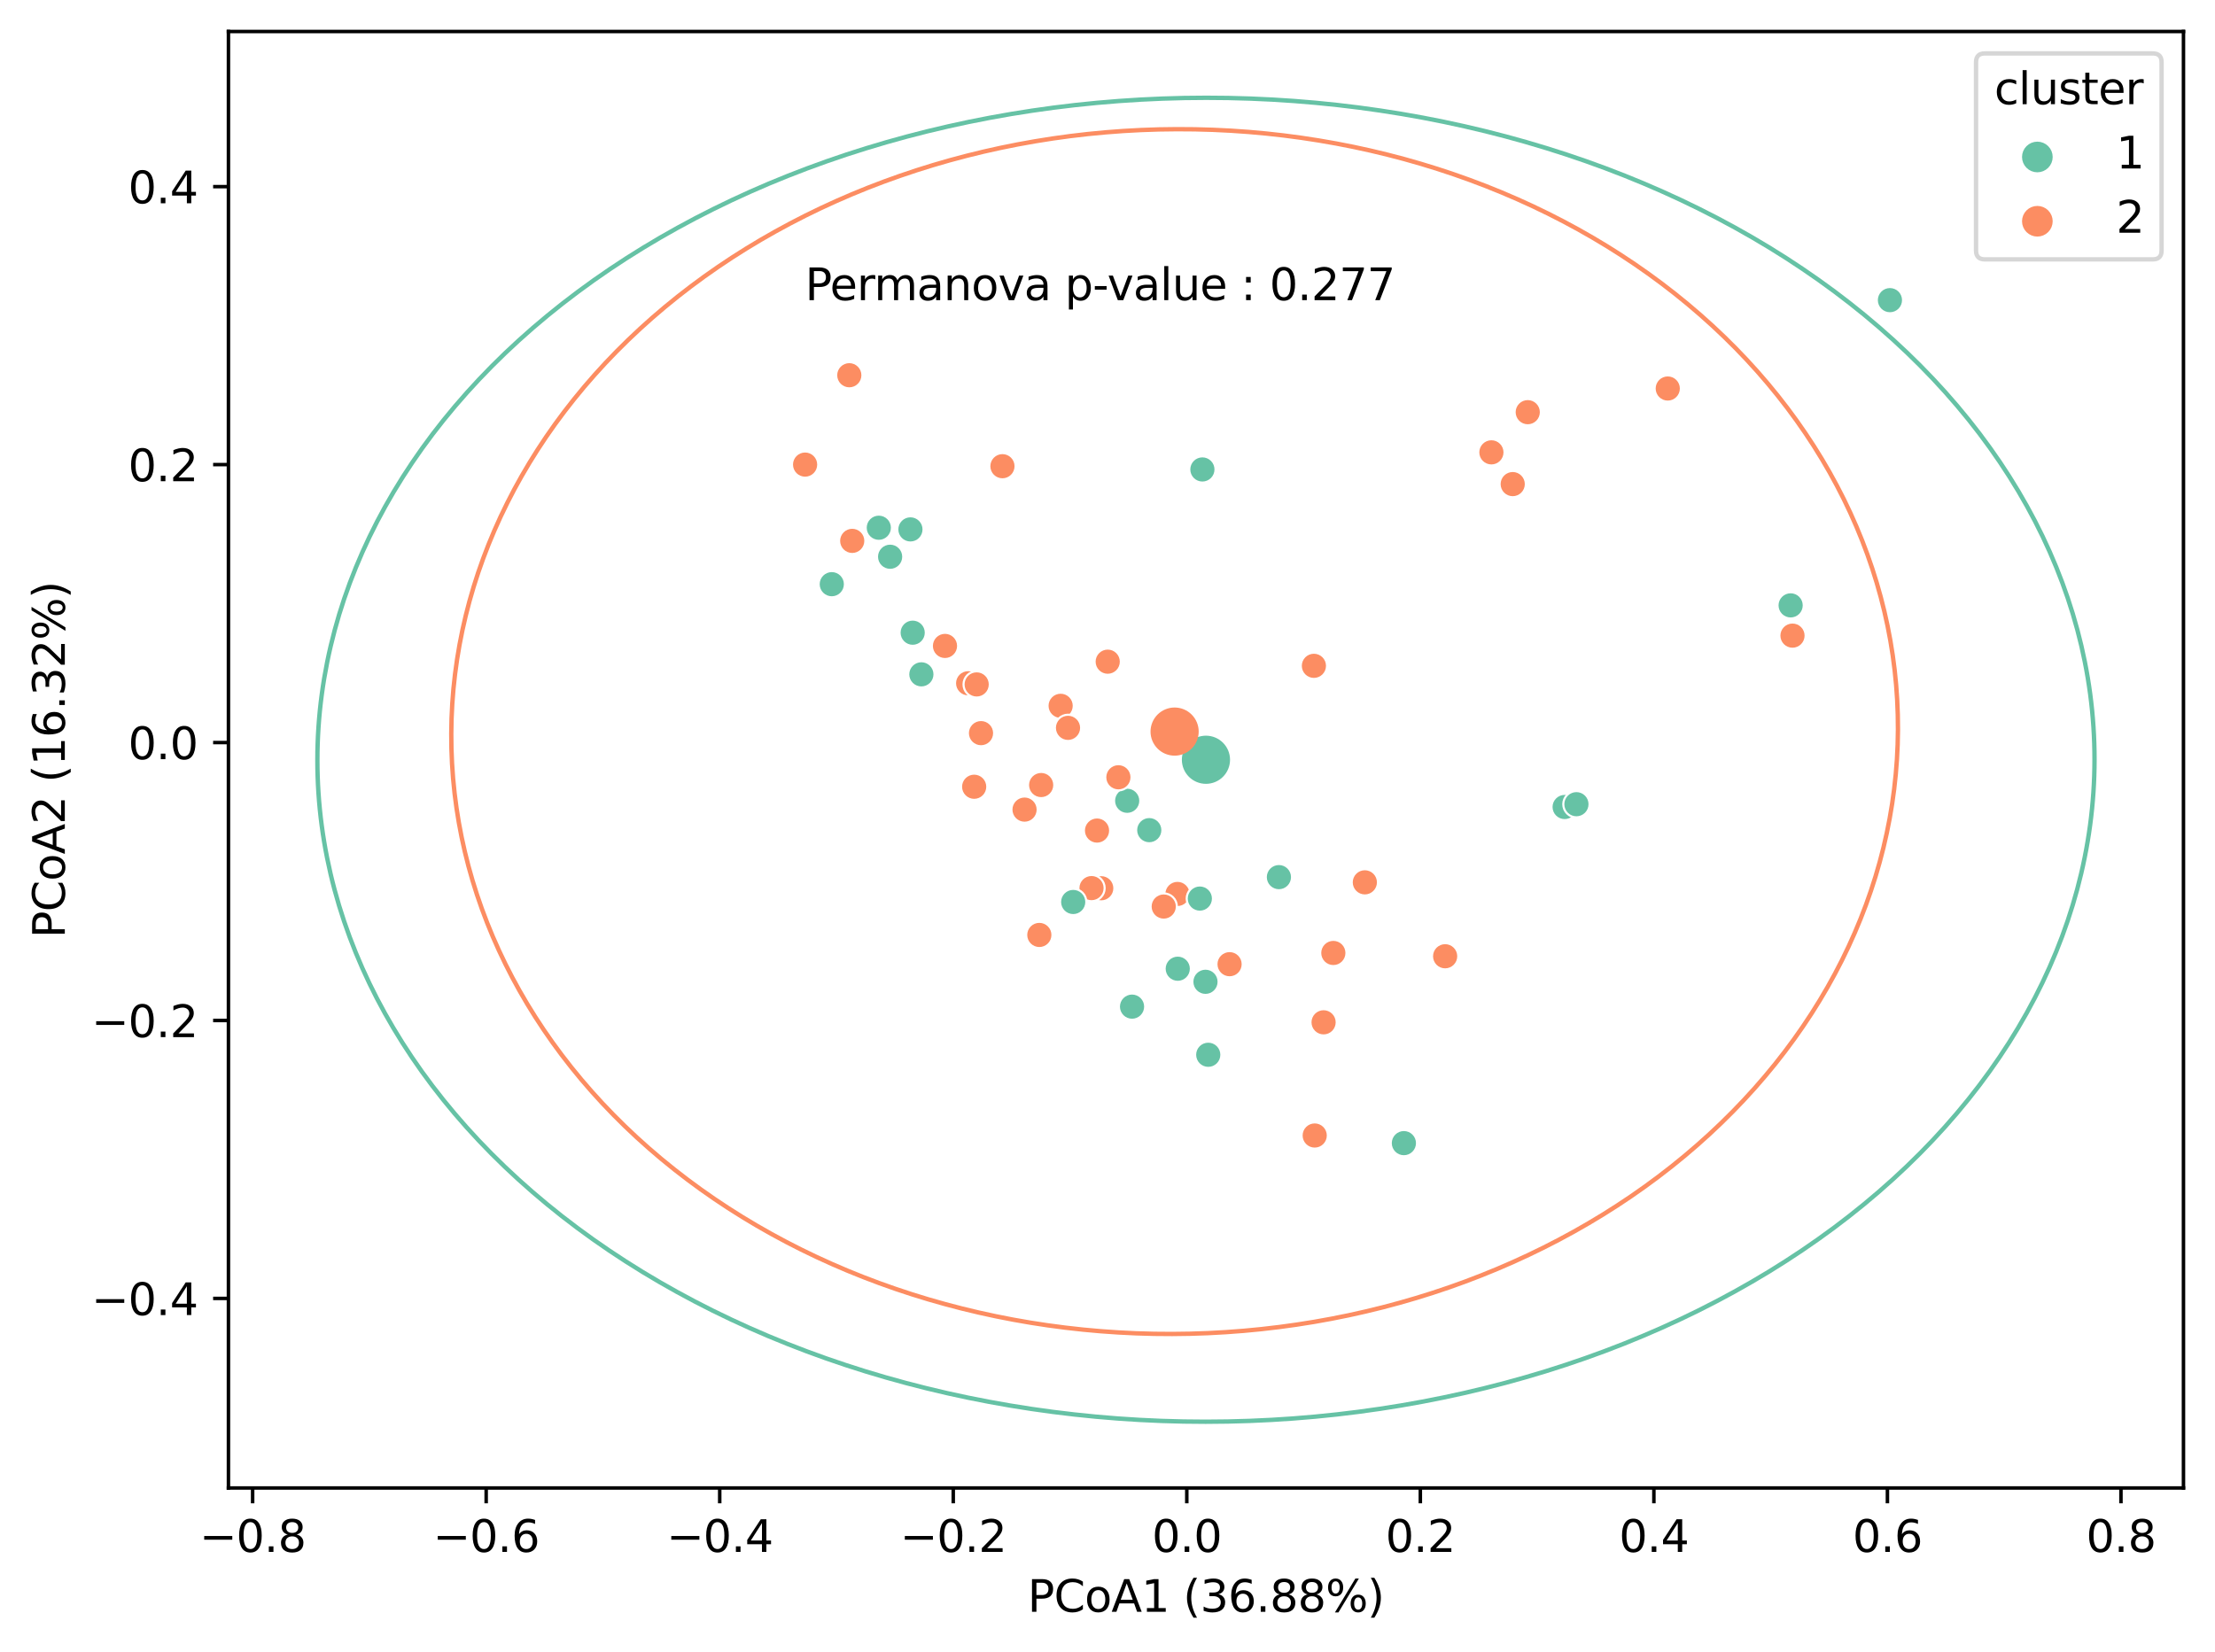 <?xml version="1.0" encoding="utf-8" standalone="no"?>
<!DOCTYPE svg PUBLIC "-//W3C//DTD SVG 1.1//EN"
  "http://www.w3.org/Graphics/SVG/1.1/DTD/svg11.dtd">
<svg height="377.396pt" version="1.1" viewBox="0 0 505.761 377.396" width="505.761pt" xmlns="http://www.w3.org/2000/svg" xmlns:xlink="http://www.w3.org/1999/xlink">
 <defs>
  <style type="text/css">*{stroke-linecap:butt;stroke-linejoin:round;}</style>
 </defs>
 <g id="figure_1">
  <g id="patch_1">
   <path d="M 0 377.396 
L 505.761 377.396 
L 505.761 0 
L 0 0 
z
" style="fill:#ffffff;"/>
  </g>
  <g id="axes_1">
   <g id="patch_2">
    <path d="M 52.161 339.84 
L 498.561 339.84 
L 498.561 7.2 
L 52.161 7.2 
z
" style="fill:#ffffff;"/>
   </g>
   <g id="PathCollection_1">
    <defs>
     <path d="M 0 3 
C 0.796 3 1.559 2.684 2.121 2.121 
C 2.684 1.559 3 0.796 3 -0 
C 3 -0.796 2.684 -1.559 2.121 -2.121 
C 1.559 -2.684 0.796 -3 0 -3 
C -0.796 -3 -1.559 -2.684 -2.121 -2.121 
C -2.684 -1.559 -3 -0.796 -3 0 
C -3 0.796 -2.684 1.559 -2.121 2.121 
C -1.559 2.684 -0.796 3 0 3 
z
" id="C0_0_749dbbbae3"/>
    </defs>
    <g clip-path="url(#pc7aa217c95)">
     <use style="fill:#66c2a5;stroke:#ffffff;stroke-width:0.48;" x="408.865" xlink:href="#C0_0_749dbbbae3" y="138.26"/>
    </g>
    <g clip-path="url(#pc7aa217c95)">
     <use style="fill:#fc8d62;stroke:#ffffff;stroke-width:0.48;" x="250.489" xlink:href="#C0_0_749dbbbae3" y="189.69"/>
    </g>
    <g clip-path="url(#pc7aa217c95)">
     <use style="fill:#fc8d62;stroke:#ffffff;stroke-width:0.48;" x="311.64" xlink:href="#C0_0_749dbbbae3" y="201.516"/>
    </g>
    <g clip-path="url(#pc7aa217c95)">
     <use style="fill:#fc8d62;stroke:#ffffff;stroke-width:0.48;" x="251.452" xlink:href="#C0_0_749dbbbae3" y="202.864"/>
    </g>
    <g clip-path="url(#pc7aa217c95)">
     <use style="fill:#66c2a5;stroke:#ffffff;stroke-width:0.48;" x="208.398" xlink:href="#C0_0_749dbbbae3" y="144.499"/>
    </g>
    <g clip-path="url(#pc7aa217c95)">
     <use style="fill:#fc8d62;stroke:#ffffff;stroke-width:0.48;" x="380.807" xlink:href="#C0_0_749dbbbae3" y="88.73"/>
    </g>
    <g clip-path="url(#pc7aa217c95)">
     <use style="fill:#fc8d62;stroke:#ffffff;stroke-width:0.48;" x="304.447" xlink:href="#C0_0_749dbbbae3" y="217.646"/>
    </g>
    <g clip-path="url(#pc7aa217c95)">
     <use style="fill:#fc8d62;stroke:#ffffff;stroke-width:0.48;" x="242.183" xlink:href="#C0_0_749dbbbae3" y="161.199"/>
    </g>
    <g clip-path="url(#pc7aa217c95)">
     <use style="fill:#fc8d62;stroke:#ffffff;stroke-width:0.48;" x="348.837" xlink:href="#C0_0_749dbbbae3" y="94.137"/>
    </g>
    <g clip-path="url(#pc7aa217c95)">
     <use style="fill:#fc8d62;stroke:#ffffff;stroke-width:0.48;" x="345.405" xlink:href="#C0_0_749dbbbae3" y="110.563"/>
    </g>
    <g clip-path="url(#pc7aa217c95)">
     <use style="fill:#fc8d62;stroke:#ffffff;stroke-width:0.48;" x="249.232" xlink:href="#C0_0_749dbbbae3" y="202.831"/>
    </g>
    <g clip-path="url(#pc7aa217c95)">
     <use style="fill:#fc8d62;stroke:#ffffff;stroke-width:0.48;" x="194.592" xlink:href="#C0_0_749dbbbae3" y="123.53"/>
    </g>
    <g clip-path="url(#pc7aa217c95)">
     <use style="fill:#66c2a5;stroke:#ffffff;stroke-width:0.48;" x="274.547" xlink:href="#C0_0_749dbbbae3" y="107.217"/>
    </g>
    <g clip-path="url(#pc7aa217c95)">
     <use style="fill:#66c2a5;stroke:#ffffff;stroke-width:0.48;" x="431.538" xlink:href="#C0_0_749dbbbae3" y="68.549"/>
    </g>
    <g clip-path="url(#pc7aa217c95)">
     <use style="fill:#66c2a5;stroke:#ffffff;stroke-width:0.48;" x="258.485" xlink:href="#C0_0_749dbbbae3" y="229.905"/>
    </g>
    <g clip-path="url(#pc7aa217c95)">
     <use style="fill:#66c2a5;stroke:#ffffff;stroke-width:0.48;" x="203.245" xlink:href="#C0_0_749dbbbae3" y="127.155"/>
    </g>
    <g clip-path="url(#pc7aa217c95)">
     <use style="fill:#66c2a5;stroke:#ffffff;stroke-width:0.48;" x="210.381" xlink:href="#C0_0_749dbbbae3" y="154.01"/>
    </g>
    <g clip-path="url(#pc7aa217c95)">
     <use style="fill:#66c2a5;stroke:#ffffff;stroke-width:0.48;" x="189.925" xlink:href="#C0_0_749dbbbae3" y="133.421"/>
    </g>
    <g clip-path="url(#pc7aa217c95)">
     <use style="fill:#fc8d62;stroke:#ffffff;stroke-width:0.48;" x="300.01" xlink:href="#C0_0_749dbbbae3" y="152.067"/>
    </g>
    <g clip-path="url(#pc7aa217c95)">
     <use style="fill:#fc8d62;stroke:#ffffff;stroke-width:0.48;" x="223.998" xlink:href="#C0_0_749dbbbae3" y="167.44"/>
    </g>
    <g clip-path="url(#pc7aa217c95)">
     <use style="fill:#fc8d62;stroke:#ffffff;stroke-width:0.48;" x="340.539" xlink:href="#C0_0_749dbbbae3" y="103.311"/>
    </g>
    <g clip-path="url(#pc7aa217c95)">
     <use style="fill:#fc8d62;stroke:#ffffff;stroke-width:0.48;" x="409.288" xlink:href="#C0_0_749dbbbae3" y="145.171"/>
    </g>
    <g clip-path="url(#pc7aa217c95)">
     <use style="fill:#66c2a5;stroke:#ffffff;stroke-width:0.48;" x="357.261" xlink:href="#C0_0_749dbbbae3" y="184.308"/>
    </g>
    <g clip-path="url(#pc7aa217c95)">
     <use style="fill:#fc8d62;stroke:#ffffff;stroke-width:0.48;" x="268.857" xlink:href="#C0_0_749dbbbae3" y="204.168"/>
    </g>
    <g clip-path="url(#pc7aa217c95)">
     <use style="fill:#fc8d62;stroke:#ffffff;stroke-width:0.48;" x="265.72" xlink:href="#C0_0_749dbbbae3" y="207.042"/>
    </g>
    <g clip-path="url(#pc7aa217c95)">
     <use style="fill:#fc8d62;stroke:#ffffff;stroke-width:0.48;" x="300.194" xlink:href="#C0_0_749dbbbae3" y="259.337"/>
    </g>
    <g clip-path="url(#pc7aa217c95)">
     <use style="fill:#66c2a5;stroke:#ffffff;stroke-width:0.48;" x="200.662" xlink:href="#C0_0_749dbbbae3" y="120.529"/>
    </g>
    <g clip-path="url(#pc7aa217c95)">
     <use style="fill:#66c2a5;stroke:#ffffff;stroke-width:0.48;" x="207.882" xlink:href="#C0_0_749dbbbae3" y="120.909"/>
    </g>
    <g clip-path="url(#pc7aa217c95)">
     <use style="fill:#fc8d62;stroke:#ffffff;stroke-width:0.48;" x="252.93" xlink:href="#C0_0_749dbbbae3" y="151.12"/>
    </g>
    <g clip-path="url(#pc7aa217c95)">
     <use style="fill:#fc8d62;stroke:#ffffff;stroke-width:0.48;" x="329.975" xlink:href="#C0_0_749dbbbae3" y="218.398"/>
    </g>
    <g clip-path="url(#pc7aa217c95)">
     <use style="fill:#fc8d62;stroke:#ffffff;stroke-width:0.48;" x="222.437" xlink:href="#C0_0_749dbbbae3" y="179.684"/>
    </g>
    <g clip-path="url(#pc7aa217c95)">
     <use style="fill:#fc8d62;stroke:#ffffff;stroke-width:0.48;" x="243.865" xlink:href="#C0_0_749dbbbae3" y="166.233"/>
    </g>
    <g clip-path="url(#pc7aa217c95)">
     <use style="fill:#66c2a5;stroke:#ffffff;stroke-width:0.48;" x="245.048" xlink:href="#C0_0_749dbbbae3" y="206.002"/>
    </g>
    <g clip-path="url(#pc7aa217c95)">
     <use style="fill:#fc8d62;stroke:#ffffff;stroke-width:0.48;" x="302.222" xlink:href="#C0_0_749dbbbae3" y="233.485"/>
    </g>
    <g clip-path="url(#pc7aa217c95)">
     <use style="fill:#66c2a5;stroke:#ffffff;stroke-width:0.48;" x="275.254" xlink:href="#C0_0_749dbbbae3" y="224.231"/>
    </g>
    <g clip-path="url(#pc7aa217c95)">
     <use style="fill:#fc8d62;stroke:#ffffff;stroke-width:0.48;" x="228.894" xlink:href="#C0_0_749dbbbae3" y="106.476"/>
    </g>
    <g clip-path="url(#pc7aa217c95)">
     <use style="fill:#fc8d62;stroke:#ffffff;stroke-width:0.48;" x="237.731" xlink:href="#C0_0_749dbbbae3" y="179.294"/>
    </g>
    <g clip-path="url(#pc7aa217c95)">
     <use style="fill:#66c2a5;stroke:#ffffff;stroke-width:0.48;" x="262.416" xlink:href="#C0_0_749dbbbae3" y="189.597"/>
    </g>
    <g clip-path="url(#pc7aa217c95)">
     <use style="fill:#66c2a5;stroke:#ffffff;stroke-width:0.48;" x="275.885" xlink:href="#C0_0_749dbbbae3" y="240.898"/>
    </g>
    <g clip-path="url(#pc7aa217c95)">
     <use style="fill:#66c2a5;stroke:#ffffff;stroke-width:0.48;" x="257.375" xlink:href="#C0_0_749dbbbae3" y="182.887"/>
    </g>
    <g clip-path="url(#pc7aa217c95)">
     <use style="fill:#fc8d62;stroke:#ffffff;stroke-width:0.48;" x="280.755" xlink:href="#C0_0_749dbbbae3" y="220.21"/>
    </g>
    <g clip-path="url(#pc7aa217c95)">
     <use style="fill:#66c2a5;stroke:#ffffff;stroke-width:0.48;" x="359.953" xlink:href="#C0_0_749dbbbae3" y="183.67"/>
    </g>
    <g clip-path="url(#pc7aa217c95)">
     <use style="fill:#fc8d62;stroke:#ffffff;stroke-width:0.48;" x="193.925" xlink:href="#C0_0_749dbbbae3" y="85.699"/>
    </g>
    <g clip-path="url(#pc7aa217c95)">
     <use style="fill:#fc8d62;stroke:#ffffff;stroke-width:0.48;" x="233.939" xlink:href="#C0_0_749dbbbae3" y="184.906"/>
    </g>
    <g clip-path="url(#pc7aa217c95)">
     <use style="fill:#66c2a5;stroke:#ffffff;stroke-width:0.48;" x="292.019" xlink:href="#C0_0_749dbbbae3" y="200.326"/>
    </g>
    <g clip-path="url(#pc7aa217c95)">
     <use style="fill:#66c2a5;stroke:#ffffff;stroke-width:0.48;" x="273.965" xlink:href="#C0_0_749dbbbae3" y="205.223"/>
    </g>
    <g clip-path="url(#pc7aa217c95)">
     <use style="fill:#fc8d62;stroke:#ffffff;stroke-width:0.48;" x="255.368" xlink:href="#C0_0_749dbbbae3" y="177.52"/>
    </g>
    <g clip-path="url(#pc7aa217c95)">
     <use style="fill:#66c2a5;stroke:#ffffff;stroke-width:0.48;" x="268.921" xlink:href="#C0_0_749dbbbae3" y="221.245"/>
    </g>
    <g clip-path="url(#pc7aa217c95)">
     <use style="fill:#fc8d62;stroke:#ffffff;stroke-width:0.48;" x="237.314" xlink:href="#C0_0_749dbbbae3" y="213.53"/>
    </g>
    <g clip-path="url(#pc7aa217c95)">
     <use style="fill:#66c2a5;stroke:#ffffff;stroke-width:0.48;" x="320.555" xlink:href="#C0_0_749dbbbae3" y="261.078"/>
    </g>
    <g clip-path="url(#pc7aa217c95)">
     <use style="fill:#fc8d62;stroke:#ffffff;stroke-width:0.48;" x="183.832" xlink:href="#C0_0_749dbbbae3" y="106.108"/>
    </g>
    <g clip-path="url(#pc7aa217c95)">
     <use style="fill:#fc8d62;stroke:#ffffff;stroke-width:0.48;" x="221.061" xlink:href="#C0_0_749dbbbae3" y="156.048"/>
    </g>
    <g clip-path="url(#pc7aa217c95)">
     <use style="fill:#fc8d62;stroke:#ffffff;stroke-width:0.48;" x="223.008" xlink:href="#C0_0_749dbbbae3" y="156.315"/>
    </g>
    <g clip-path="url(#pc7aa217c95)">
     <use style="fill:#fc8d62;stroke:#ffffff;stroke-width:0.48;" x="215.773" xlink:href="#C0_0_749dbbbae3" y="147.523"/>
    </g>
   </g>
   <g id="PathCollection_2"/>
   <g id="PathCollection_3"/>
   <g id="PathCollection_4">
    <defs>
     <path d="M 0 5 
C 1.326 5 2.598 4.473 3.536 3.536 
C 4.473 2.598 5 1.326 5 0 
C 5 -1.326 4.473 -2.598 3.536 -3.536 
C 2.598 -4.473 1.326 -5 0 -5 
C -1.326 -5 -2.598 -4.473 -3.536 -3.536 
C -4.473 -2.598 -5 -1.326 -5 0 
C -5 1.326 -4.473 2.598 -3.536 3.536 
C -2.598 4.473 -1.326 5 0 5 
z
" id="mfd8813caf4" style="stroke:#66c2a5;"/>
    </defs>
    <g clip-path="url(#pc7aa217c95)">
     <use style="fill:#66c2a5;stroke:#66c2a5;" x="275.361" xlink:href="#mfd8813caf4" y="173.52"/>
    </g>
   </g>
   <g id="PathCollection_5">
    <defs>
     <path d="M 0 5 
C 1.326 5 2.598 4.473 3.536 3.536 
C 4.473 2.598 5 1.326 5 0 
C 5 -1.326 4.473 -2.598 3.536 -3.536 
C 2.598 -4.473 1.326 -5 0 -5 
C -1.326 -5 -2.598 -4.473 -3.536 -3.536 
C -4.473 -2.598 -5 -1.326 -5 0 
C -5 1.326 -4.473 2.598 -3.536 3.536 
C -2.598 4.473 -1.326 5 0 5 
z
" id="m1ac2db1e08" style="stroke:#fc8d62;"/>
    </defs>
    <g clip-path="url(#pc7aa217c95)">
     <use style="fill:#fc8d62;stroke:#fc8d62;" x="268.204" xlink:href="#m1ac2db1e08" y="167.085"/>
    </g>
   </g>
   <g id="patch_3">
    <path clip-path="url(#pc7aa217c95)" d="M 418.777 280.388 
C 456.837 252.027 478.233 213.563 478.251 173.468 
C 478.27 133.373 456.91 94.92 418.876 66.578 
C 380.841 38.237 329.238 22.32 275.431 22.334 
C 221.624 22.348 170.006 38.291 131.945 66.652 
C 93.885 95.013 72.489 133.477 72.47 173.572 
C 72.452 213.667 93.812 252.12 131.846 280.462 
C 169.881 308.803 221.484 324.72 275.291 324.706 
C 329.098 324.692 380.716 308.749 418.777 280.388 
z
" style="fill:none;stroke:#66c2a5;stroke-linejoin:miter;"/>
   </g>
   <g id="patch_4">
    <path clip-path="url(#pc7aa217c95)" d="M 384.598 264.04 
C 415.675 238.154 433.219 203.108 433.366 166.621 
C 433.514 130.135 416.253 95.187 385.385 69.474 
C 354.516 43.761 312.561 29.382 268.76 29.505 
C 224.958 29.628 182.886 44.242 151.809 70.129 
C 120.733 96.016 103.188 131.061 103.041 167.548 
C 102.893 204.034 120.155 238.983 151.023 264.696 
C 181.891 290.408 223.846 304.787 267.647 304.664 
C 311.449 304.541 353.521 289.927 384.598 264.04 
z
" style="fill:none;stroke:#fc8d62;stroke-linejoin:miter;"/>
   </g>
   <g id="matplotlib.axis_1">
    <g id="xtick_1">
     <g id="line2d_1">
      <defs>
       <path d="M 0 0 
L 0 3.5 
" id="mf090755ae7" style="stroke:#000000;stroke-width:0.8;"/>
      </defs>
      <g>
       <use style="stroke:#000000;stroke-width:0.8;" x="57.685" xlink:href="#mf090755ae7" y="339.84"/>
      </g>
     </g>
     <g id="text_1">
      <!-- −0.8 -->
      <g transform="translate(45.544 354.438)scale(0.1 -0.1)">
       <defs>
        <path d="M 678 2272 
L 4684 2272 
L 4684 1741 
L 678 1741 
L 678 2272 
z
" id="DejaVuSans-2212" transform="scale(0.016)"/>
        <path d="M 2034 4250 
Q 1547 4250 1301 3770 
Q 1056 3291 1056 2328 
Q 1056 1369 1301 889 
Q 1547 409 2034 409 
Q 2525 409 2770 889 
Q 3016 1369 3016 2328 
Q 3016 3291 2770 3770 
Q 2525 4250 2034 4250 
z
M 2034 4750 
Q 2819 4750 3233 4129 
Q 3647 3509 3647 2328 
Q 3647 1150 3233 529 
Q 2819 -91 2034 -91 
Q 1250 -91 836 529 
Q 422 1150 422 2328 
Q 422 3509 836 4129 
Q 1250 4750 2034 4750 
z
" id="DejaVuSans-30" transform="scale(0.016)"/>
        <path d="M 684 794 
L 1344 794 
L 1344 0 
L 684 0 
L 684 794 
z
" id="DejaVuSans-2e" transform="scale(0.016)"/>
        <path d="M 2034 2216 
Q 1584 2216 1326 1975 
Q 1069 1734 1069 1313 
Q 1069 891 1326 650 
Q 1584 409 2034 409 
Q 2484 409 2743 651 
Q 3003 894 3003 1313 
Q 3003 1734 2745 1975 
Q 2488 2216 2034 2216 
z
M 1403 2484 
Q 997 2584 770 2862 
Q 544 3141 544 3541 
Q 544 4100 942 4425 
Q 1341 4750 2034 4750 
Q 2731 4750 3128 4425 
Q 3525 4100 3525 3541 
Q 3525 3141 3298 2862 
Q 3072 2584 2669 2484 
Q 3125 2378 3379 2068 
Q 3634 1759 3634 1313 
Q 3634 634 3220 271 
Q 2806 -91 2034 -91 
Q 1263 -91 848 271 
Q 434 634 434 1313 
Q 434 1759 690 2068 
Q 947 2378 1403 2484 
z
M 1172 3481 
Q 1172 3119 1398 2916 
Q 1625 2713 2034 2713 
Q 2441 2713 2670 2916 
Q 2900 3119 2900 3481 
Q 2900 3844 2670 4047 
Q 2441 4250 2034 4250 
Q 1625 4250 1398 4047 
Q 1172 3844 1172 3481 
z
" id="DejaVuSans-38" transform="scale(0.016)"/>
       </defs>
       <use xlink:href="#DejaVuSans-2212"/>
       <use x="83.789" xlink:href="#DejaVuSans-30"/>
       <use x="147.412" xlink:href="#DejaVuSans-2e"/>
       <use x="179.199" xlink:href="#DejaVuSans-38"/>
      </g>
     </g>
    </g>
    <g id="xtick_2">
     <g id="line2d_2">
      <g>
       <use style="stroke:#000000;stroke-width:0.8;" x="111.01" xlink:href="#mf090755ae7" y="339.84"/>
      </g>
     </g>
     <g id="text_2">
      <!-- −0.6 -->
      <g transform="translate(98.869 354.438)scale(0.1 -0.1)">
       <defs>
        <path d="M 2113 2584 
Q 1688 2584 1439 2293 
Q 1191 2003 1191 1497 
Q 1191 994 1439 701 
Q 1688 409 2113 409 
Q 2538 409 2786 701 
Q 3034 994 3034 1497 
Q 3034 2003 2786 2293 
Q 2538 2584 2113 2584 
z
M 3366 4563 
L 3366 3988 
Q 3128 4100 2886 4159 
Q 2644 4219 2406 4219 
Q 1781 4219 1451 3797 
Q 1122 3375 1075 2522 
Q 1259 2794 1537 2939 
Q 1816 3084 2150 3084 
Q 2853 3084 3261 2657 
Q 3669 2231 3669 1497 
Q 3669 778 3244 343 
Q 2819 -91 2113 -91 
Q 1303 -91 875 529 
Q 447 1150 447 2328 
Q 447 3434 972 4092 
Q 1497 4750 2381 4750 
Q 2619 4750 2861 4703 
Q 3103 4656 3366 4563 
z
" id="DejaVuSans-36" transform="scale(0.016)"/>
       </defs>
       <use xlink:href="#DejaVuSans-2212"/>
       <use x="83.789" xlink:href="#DejaVuSans-30"/>
       <use x="147.412" xlink:href="#DejaVuSans-2e"/>
       <use x="179.199" xlink:href="#DejaVuSans-36"/>
      </g>
     </g>
    </g>
    <g id="xtick_3">
     <g id="line2d_3">
      <g>
       <use style="stroke:#000000;stroke-width:0.8;" x="164.336" xlink:href="#mf090755ae7" y="339.84"/>
      </g>
     </g>
     <g id="text_3">
      <!-- −0.4 -->
      <g transform="translate(152.195 354.438)scale(0.1 -0.1)">
       <defs>
        <path d="M 2419 4116 
L 825 1625 
L 2419 1625 
L 2419 4116 
z
M 2253 4666 
L 3047 4666 
L 3047 1625 
L 3713 1625 
L 3713 1100 
L 3047 1100 
L 3047 0 
L 2419 0 
L 2419 1100 
L 313 1100 
L 313 1709 
L 2253 4666 
z
" id="DejaVuSans-34" transform="scale(0.016)"/>
       </defs>
       <use xlink:href="#DejaVuSans-2212"/>
       <use x="83.789" xlink:href="#DejaVuSans-30"/>
       <use x="147.412" xlink:href="#DejaVuSans-2e"/>
       <use x="179.199" xlink:href="#DejaVuSans-34"/>
      </g>
     </g>
    </g>
    <g id="xtick_4">
     <g id="line2d_4">
      <g>
       <use style="stroke:#000000;stroke-width:0.8;" x="217.662" xlink:href="#mf090755ae7" y="339.84"/>
      </g>
     </g>
     <g id="text_4">
      <!-- −0.2 -->
      <g transform="translate(205.52 354.438)scale(0.1 -0.1)">
       <defs>
        <path d="M 1228 531 
L 3431 531 
L 3431 0 
L 469 0 
L 469 531 
Q 828 903 1448 1529 
Q 2069 2156 2228 2338 
Q 2531 2678 2651 2914 
Q 2772 3150 2772 3378 
Q 2772 3750 2511 3984 
Q 2250 4219 1831 4219 
Q 1534 4219 1204 4116 
Q 875 4013 500 3803 
L 500 4441 
Q 881 4594 1212 4672 
Q 1544 4750 1819 4750 
Q 2544 4750 2975 4387 
Q 3406 4025 3406 3419 
Q 3406 3131 3298 2873 
Q 3191 2616 2906 2266 
Q 2828 2175 2409 1742 
Q 1991 1309 1228 531 
z
" id="DejaVuSans-32" transform="scale(0.016)"/>
       </defs>
       <use xlink:href="#DejaVuSans-2212"/>
       <use x="83.789" xlink:href="#DejaVuSans-30"/>
       <use x="147.412" xlink:href="#DejaVuSans-2e"/>
       <use x="179.199" xlink:href="#DejaVuSans-32"/>
      </g>
     </g>
    </g>
    <g id="xtick_5">
     <g id="line2d_5">
      <g>
       <use style="stroke:#000000;stroke-width:0.8;" x="270.987" xlink:href="#mf090755ae7" y="339.84"/>
      </g>
     </g>
     <g id="text_5">
      <!-- 0.0 -->
      <g transform="translate(263.035 354.438)scale(0.1 -0.1)">
       <use xlink:href="#DejaVuSans-30"/>
       <use x="63.623" xlink:href="#DejaVuSans-2e"/>
       <use x="95.41" xlink:href="#DejaVuSans-30"/>
      </g>
     </g>
    </g>
    <g id="xtick_6">
     <g id="line2d_6">
      <g>
       <use style="stroke:#000000;stroke-width:0.8;" x="324.313" xlink:href="#mf090755ae7" y="339.84"/>
      </g>
     </g>
     <g id="text_6">
      <!-- 0.2 -->
      <g transform="translate(316.361 354.438)scale(0.1 -0.1)">
       <use xlink:href="#DejaVuSans-30"/>
       <use x="63.623" xlink:href="#DejaVuSans-2e"/>
       <use x="95.41" xlink:href="#DejaVuSans-32"/>
      </g>
     </g>
    </g>
    <g id="xtick_7">
     <g id="line2d_7">
      <g>
       <use style="stroke:#000000;stroke-width:0.8;" x="377.638" xlink:href="#mf090755ae7" y="339.84"/>
      </g>
     </g>
     <g id="text_7">
      <!-- 0.4 -->
      <g transform="translate(369.687 354.438)scale(0.1 -0.1)">
       <use xlink:href="#DejaVuSans-30"/>
       <use x="63.623" xlink:href="#DejaVuSans-2e"/>
       <use x="95.41" xlink:href="#DejaVuSans-34"/>
      </g>
     </g>
    </g>
    <g id="xtick_8">
     <g id="line2d_8">
      <g>
       <use style="stroke:#000000;stroke-width:0.8;" x="430.964" xlink:href="#mf090755ae7" y="339.84"/>
      </g>
     </g>
     <g id="text_8">
      <!-- 0.6 -->
      <g transform="translate(423.012 354.438)scale(0.1 -0.1)">
       <use xlink:href="#DejaVuSans-30"/>
       <use x="63.623" xlink:href="#DejaVuSans-2e"/>
       <use x="95.41" xlink:href="#DejaVuSans-36"/>
      </g>
     </g>
    </g>
    <g id="xtick_9">
     <g id="line2d_9">
      <g>
       <use style="stroke:#000000;stroke-width:0.8;" x="484.289" xlink:href="#mf090755ae7" y="339.84"/>
      </g>
     </g>
     <g id="text_9">
      <!-- 0.8 -->
      <g transform="translate(476.338 354.438)scale(0.1 -0.1)">
       <use xlink:href="#DejaVuSans-30"/>
       <use x="63.623" xlink:href="#DejaVuSans-2e"/>
       <use x="95.41" xlink:href="#DejaVuSans-38"/>
      </g>
     </g>
    </g>
    <g id="text_10">
     <!-- PCoA1 (36.88%) -->
     <g transform="translate(234.638 368.117)scale(0.1 -0.1)">
      <defs>
       <path d="M 1259 4147 
L 1259 2394 
L 2053 2394 
Q 2494 2394 2734 2622 
Q 2975 2850 2975 3272 
Q 2975 3691 2734 3919 
Q 2494 4147 2053 4147 
L 1259 4147 
z
M 628 4666 
L 2053 4666 
Q 2838 4666 3239 4311 
Q 3641 3956 3641 3272 
Q 3641 2581 3239 2228 
Q 2838 1875 2053 1875 
L 1259 1875 
L 1259 0 
L 628 0 
L 628 4666 
z
" id="DejaVuSans-50" transform="scale(0.016)"/>
       <path d="M 4122 4306 
L 4122 3641 
Q 3803 3938 3442 4084 
Q 3081 4231 2675 4231 
Q 1875 4231 1450 3742 
Q 1025 3253 1025 2328 
Q 1025 1406 1450 917 
Q 1875 428 2675 428 
Q 3081 428 3442 575 
Q 3803 722 4122 1019 
L 4122 359 
Q 3791 134 3420 21 
Q 3050 -91 2638 -91 
Q 1578 -91 968 557 
Q 359 1206 359 2328 
Q 359 3453 968 4101 
Q 1578 4750 2638 4750 
Q 3056 4750 3426 4639 
Q 3797 4528 4122 4306 
z
" id="DejaVuSans-43" transform="scale(0.016)"/>
       <path d="M 1959 3097 
Q 1497 3097 1228 2736 
Q 959 2375 959 1747 
Q 959 1119 1226 758 
Q 1494 397 1959 397 
Q 2419 397 2687 759 
Q 2956 1122 2956 1747 
Q 2956 2369 2687 2733 
Q 2419 3097 1959 3097 
z
M 1959 3584 
Q 2709 3584 3137 3096 
Q 3566 2609 3566 1747 
Q 3566 888 3137 398 
Q 2709 -91 1959 -91 
Q 1206 -91 779 398 
Q 353 888 353 1747 
Q 353 2609 779 3096 
Q 1206 3584 1959 3584 
z
" id="DejaVuSans-6f" transform="scale(0.016)"/>
       <path d="M 2188 4044 
L 1331 1722 
L 3047 1722 
L 2188 4044 
z
M 1831 4666 
L 2547 4666 
L 4325 0 
L 3669 0 
L 3244 1197 
L 1141 1197 
L 716 0 
L 50 0 
L 1831 4666 
z
" id="DejaVuSans-41" transform="scale(0.016)"/>
       <path d="M 794 531 
L 1825 531 
L 1825 4091 
L 703 3866 
L 703 4441 
L 1819 4666 
L 2450 4666 
L 2450 531 
L 3481 531 
L 3481 0 
L 794 0 
L 794 531 
z
" id="DejaVuSans-31" transform="scale(0.016)"/>
       <path id="DejaVuSans-20" transform="scale(0.016)"/>
       <path d="M 1984 4856 
Q 1566 4138 1362 3434 
Q 1159 2731 1159 2009 
Q 1159 1288 1364 580 
Q 1569 -128 1984 -844 
L 1484 -844 
Q 1016 -109 783 600 
Q 550 1309 550 2009 
Q 550 2706 781 3412 
Q 1013 4119 1484 4856 
L 1984 4856 
z
" id="DejaVuSans-28" transform="scale(0.016)"/>
       <path d="M 2597 2516 
Q 3050 2419 3304 2112 
Q 3559 1806 3559 1356 
Q 3559 666 3084 287 
Q 2609 -91 1734 -91 
Q 1441 -91 1130 -33 
Q 819 25 488 141 
L 488 750 
Q 750 597 1062 519 
Q 1375 441 1716 441 
Q 2309 441 2620 675 
Q 2931 909 2931 1356 
Q 2931 1769 2642 2001 
Q 2353 2234 1838 2234 
L 1294 2234 
L 1294 2753 
L 1863 2753 
Q 2328 2753 2575 2939 
Q 2822 3125 2822 3475 
Q 2822 3834 2567 4026 
Q 2313 4219 1838 4219 
Q 1578 4219 1281 4162 
Q 984 4106 628 3988 
L 628 4550 
Q 988 4650 1302 4700 
Q 1616 4750 1894 4750 
Q 2613 4750 3031 4423 
Q 3450 4097 3450 3541 
Q 3450 3153 3228 2886 
Q 3006 2619 2597 2516 
z
" id="DejaVuSans-33" transform="scale(0.016)"/>
       <path d="M 4653 2053 
Q 4381 2053 4226 1822 
Q 4072 1591 4072 1178 
Q 4072 772 4226 539 
Q 4381 306 4653 306 
Q 4919 306 5073 539 
Q 5228 772 5228 1178 
Q 5228 1588 5073 1820 
Q 4919 2053 4653 2053 
z
M 4653 2450 
Q 5147 2450 5437 2106 
Q 5728 1763 5728 1178 
Q 5728 594 5436 251 
Q 5144 -91 4653 -91 
Q 4153 -91 3862 251 
Q 3572 594 3572 1178 
Q 3572 1766 3864 2108 
Q 4156 2450 4653 2450 
z
M 1428 4353 
Q 1159 4353 1004 4120 
Q 850 3888 850 3481 
Q 850 3069 1003 2837 
Q 1156 2606 1428 2606 
Q 1700 2606 1854 2837 
Q 2009 3069 2009 3481 
Q 2009 3884 1853 4118 
Q 1697 4353 1428 4353 
z
M 4250 4750 
L 4750 4750 
L 1831 -91 
L 1331 -91 
L 4250 4750 
z
M 1428 4750 
Q 1922 4750 2215 4408 
Q 2509 4066 2509 3481 
Q 2509 2891 2217 2550 
Q 1925 2209 1428 2209 
Q 931 2209 642 2551 
Q 353 2894 353 3481 
Q 353 4063 643 4406 
Q 934 4750 1428 4750 
z
" id="DejaVuSans-25" transform="scale(0.016)"/>
       <path d="M 513 4856 
L 1013 4856 
Q 1481 4119 1714 3412 
Q 1947 2706 1947 2009 
Q 1947 1309 1714 600 
Q 1481 -109 1013 -844 
L 513 -844 
Q 928 -128 1133 580 
Q 1338 1288 1338 2009 
Q 1338 2731 1133 3434 
Q 928 4138 513 4856 
z
" id="DejaVuSans-29" transform="scale(0.016)"/>
      </defs>
      <use xlink:href="#DejaVuSans-50"/>
      <use x="60.303" xlink:href="#DejaVuSans-43"/>
      <use x="130.127" xlink:href="#DejaVuSans-6f"/>
      <use x="191.309" xlink:href="#DejaVuSans-41"/>
      <use x="259.717" xlink:href="#DejaVuSans-31"/>
      <use x="323.34" xlink:href="#DejaVuSans-20"/>
      <use x="355.127" xlink:href="#DejaVuSans-28"/>
      <use x="394.141" xlink:href="#DejaVuSans-33"/>
      <use x="457.764" xlink:href="#DejaVuSans-36"/>
      <use x="521.387" xlink:href="#DejaVuSans-2e"/>
      <use x="553.174" xlink:href="#DejaVuSans-38"/>
      <use x="616.797" xlink:href="#DejaVuSans-38"/>
      <use x="680.42" xlink:href="#DejaVuSans-25"/>
      <use x="775.439" xlink:href="#DejaVuSans-29"/>
     </g>
    </g>
   </g>
   <g id="matplotlib.axis_2">
    <g id="ytick_1">
     <g id="line2d_10">
      <defs>
       <path d="M 0 0 
L -3.5 0 
" id="m8ae86873b7" style="stroke:#000000;stroke-width:0.8;"/>
      </defs>
      <g>
       <use style="stroke:#000000;stroke-width:0.8;" x="52.161" xlink:href="#m8ae86873b7" y="296.548"/>
      </g>
     </g>
     <g id="text_11">
      <!-- −0.4 -->
      <g transform="translate(20.878 300.348)scale(0.1 -0.1)">
       <use xlink:href="#DejaVuSans-2212"/>
       <use x="83.789" xlink:href="#DejaVuSans-30"/>
       <use x="147.412" xlink:href="#DejaVuSans-2e"/>
       <use x="179.199" xlink:href="#DejaVuSans-34"/>
      </g>
     </g>
    </g>
    <g id="ytick_2">
     <g id="line2d_11">
      <g>
       <use style="stroke:#000000;stroke-width:0.8;" x="52.161" xlink:href="#m8ae86873b7" y="233.068"/>
      </g>
     </g>
     <g id="text_12">
      <!-- −0.2 -->
      <g transform="translate(20.878 236.867)scale(0.1 -0.1)">
       <use xlink:href="#DejaVuSans-2212"/>
       <use x="83.789" xlink:href="#DejaVuSans-30"/>
       <use x="147.412" xlink:href="#DejaVuSans-2e"/>
       <use x="179.199" xlink:href="#DejaVuSans-32"/>
      </g>
     </g>
    </g>
    <g id="ytick_3">
     <g id="line2d_12">
      <g>
       <use style="stroke:#000000;stroke-width:0.8;" x="52.161" xlink:href="#m8ae86873b7" y="169.587"/>
      </g>
     </g>
     <g id="text_13">
      <!-- 0.0 -->
      <g transform="translate(29.258 173.387)scale(0.1 -0.1)">
       <use xlink:href="#DejaVuSans-30"/>
       <use x="63.623" xlink:href="#DejaVuSans-2e"/>
       <use x="95.41" xlink:href="#DejaVuSans-30"/>
      </g>
     </g>
    </g>
    <g id="ytick_4">
     <g id="line2d_13">
      <g>
       <use style="stroke:#000000;stroke-width:0.8;" x="52.161" xlink:href="#m8ae86873b7" y="106.107"/>
      </g>
     </g>
     <g id="text_14">
      <!-- 0.2 -->
      <g transform="translate(29.258 109.906)scale(0.1 -0.1)">
       <use xlink:href="#DejaVuSans-30"/>
       <use x="63.623" xlink:href="#DejaVuSans-2e"/>
       <use x="95.41" xlink:href="#DejaVuSans-32"/>
      </g>
     </g>
    </g>
    <g id="ytick_5">
     <g id="line2d_14">
      <g>
       <use style="stroke:#000000;stroke-width:0.8;" x="52.161" xlink:href="#m8ae86873b7" y="42.626"/>
      </g>
     </g>
     <g id="text_15">
      <!-- 0.4 -->
      <g transform="translate(29.258 46.425)scale(0.1 -0.1)">
       <use xlink:href="#DejaVuSans-30"/>
       <use x="63.623" xlink:href="#DejaVuSans-2e"/>
       <use x="95.41" xlink:href="#DejaVuSans-34"/>
      </g>
     </g>
    </g>
    <g id="text_16">
     <!-- PCoA2 (16.32%) -->
     <g transform="translate(14.798 214.243)rotate(-90)scale(0.1 -0.1)">
      <use xlink:href="#DejaVuSans-50"/>
      <use x="60.303" xlink:href="#DejaVuSans-43"/>
      <use x="130.127" xlink:href="#DejaVuSans-6f"/>
      <use x="191.309" xlink:href="#DejaVuSans-41"/>
      <use x="259.717" xlink:href="#DejaVuSans-32"/>
      <use x="323.34" xlink:href="#DejaVuSans-20"/>
      <use x="355.127" xlink:href="#DejaVuSans-28"/>
      <use x="394.141" xlink:href="#DejaVuSans-31"/>
      <use x="457.764" xlink:href="#DejaVuSans-36"/>
      <use x="521.387" xlink:href="#DejaVuSans-2e"/>
      <use x="553.174" xlink:href="#DejaVuSans-33"/>
      <use x="616.797" xlink:href="#DejaVuSans-32"/>
      <use x="680.42" xlink:href="#DejaVuSans-25"/>
      <use x="775.439" xlink:href="#DejaVuSans-29"/>
     </g>
    </g>
   </g>
   <g id="patch_5">
    <path d="M 52.161 339.84 
L 52.161 7.2 
" style="fill:none;stroke:#000000;stroke-linecap:square;stroke-linejoin:miter;stroke-width:0.8;"/>
   </g>
   <g id="patch_6">
    <path d="M 498.561 339.84 
L 498.561 7.2 
" style="fill:none;stroke:#000000;stroke-linecap:square;stroke-linejoin:miter;stroke-width:0.8;"/>
   </g>
   <g id="patch_7">
    <path d="M 52.161 339.84 
L 498.561 339.84 
" style="fill:none;stroke:#000000;stroke-linecap:square;stroke-linejoin:miter;stroke-width:0.8;"/>
   </g>
   <g id="patch_8">
    <path d="M 52.161 7.2 
L 498.561 7.2 
" style="fill:none;stroke:#000000;stroke-linecap:square;stroke-linejoin:miter;stroke-width:0.8;"/>
   </g>
   <g id="text_17">
    <!-- Permanova p-value : 0.277 -->
    <g transform="translate(183.832 68.549)scale(0.1 -0.1)">
     <defs>
      <path d="M 3597 1894 
L 3597 1613 
L 953 1613 
Q 991 1019 1311 708 
Q 1631 397 2203 397 
Q 2534 397 2845 478 
Q 3156 559 3463 722 
L 3463 178 
Q 3153 47 2828 -22 
Q 2503 -91 2169 -91 
Q 1331 -91 842 396 
Q 353 884 353 1716 
Q 353 2575 817 3079 
Q 1281 3584 2069 3584 
Q 2775 3584 3186 3129 
Q 3597 2675 3597 1894 
z
M 3022 2063 
Q 3016 2534 2758 2815 
Q 2500 3097 2075 3097 
Q 1594 3097 1305 2825 
Q 1016 2553 972 2059 
L 3022 2063 
z
" id="DejaVuSans-65" transform="scale(0.016)"/>
      <path d="M 2631 2963 
Q 2534 3019 2420 3045 
Q 2306 3072 2169 3072 
Q 1681 3072 1420 2755 
Q 1159 2438 1159 1844 
L 1159 0 
L 581 0 
L 581 3500 
L 1159 3500 
L 1159 2956 
Q 1341 3275 1631 3429 
Q 1922 3584 2338 3584 
Q 2397 3584 2469 3576 
Q 2541 3569 2628 3553 
L 2631 2963 
z
" id="DejaVuSans-72" transform="scale(0.016)"/>
      <path d="M 3328 2828 
Q 3544 3216 3844 3400 
Q 4144 3584 4550 3584 
Q 5097 3584 5394 3201 
Q 5691 2819 5691 2113 
L 5691 0 
L 5113 0 
L 5113 2094 
Q 5113 2597 4934 2840 
Q 4756 3084 4391 3084 
Q 3944 3084 3684 2787 
Q 3425 2491 3425 1978 
L 3425 0 
L 2847 0 
L 2847 2094 
Q 2847 2600 2669 2842 
Q 2491 3084 2119 3084 
Q 1678 3084 1418 2786 
Q 1159 2488 1159 1978 
L 1159 0 
L 581 0 
L 581 3500 
L 1159 3500 
L 1159 2956 
Q 1356 3278 1631 3431 
Q 1906 3584 2284 3584 
Q 2666 3584 2933 3390 
Q 3200 3197 3328 2828 
z
" id="DejaVuSans-6d" transform="scale(0.016)"/>
      <path d="M 2194 1759 
Q 1497 1759 1228 1600 
Q 959 1441 959 1056 
Q 959 750 1161 570 
Q 1363 391 1709 391 
Q 2188 391 2477 730 
Q 2766 1069 2766 1631 
L 2766 1759 
L 2194 1759 
z
M 3341 1997 
L 3341 0 
L 2766 0 
L 2766 531 
Q 2569 213 2275 61 
Q 1981 -91 1556 -91 
Q 1019 -91 701 211 
Q 384 513 384 1019 
Q 384 1609 779 1909 
Q 1175 2209 1959 2209 
L 2766 2209 
L 2766 2266 
Q 2766 2663 2505 2880 
Q 2244 3097 1772 3097 
Q 1472 3097 1187 3025 
Q 903 2953 641 2809 
L 641 3341 
Q 956 3463 1253 3523 
Q 1550 3584 1831 3584 
Q 2591 3584 2966 3190 
Q 3341 2797 3341 1997 
z
" id="DejaVuSans-61" transform="scale(0.016)"/>
      <path d="M 3513 2113 
L 3513 0 
L 2938 0 
L 2938 2094 
Q 2938 2591 2744 2837 
Q 2550 3084 2163 3084 
Q 1697 3084 1428 2787 
Q 1159 2491 1159 1978 
L 1159 0 
L 581 0 
L 581 3500 
L 1159 3500 
L 1159 2956 
Q 1366 3272 1645 3428 
Q 1925 3584 2291 3584 
Q 2894 3584 3203 3211 
Q 3513 2838 3513 2113 
z
" id="DejaVuSans-6e" transform="scale(0.016)"/>
      <path d="M 191 3500 
L 800 3500 
L 1894 563 
L 2988 3500 
L 3597 3500 
L 2284 0 
L 1503 0 
L 191 3500 
z
" id="DejaVuSans-76" transform="scale(0.016)"/>
      <path d="M 1159 525 
L 1159 -1331 
L 581 -1331 
L 581 3500 
L 1159 3500 
L 1159 2969 
Q 1341 3281 1617 3432 
Q 1894 3584 2278 3584 
Q 2916 3584 3314 3078 
Q 3713 2572 3713 1747 
Q 3713 922 3314 415 
Q 2916 -91 2278 -91 
Q 1894 -91 1617 61 
Q 1341 213 1159 525 
z
M 3116 1747 
Q 3116 2381 2855 2742 
Q 2594 3103 2138 3103 
Q 1681 3103 1420 2742 
Q 1159 2381 1159 1747 
Q 1159 1113 1420 752 
Q 1681 391 2138 391 
Q 2594 391 2855 752 
Q 3116 1113 3116 1747 
z
" id="DejaVuSans-70" transform="scale(0.016)"/>
      <path d="M 313 2009 
L 1997 2009 
L 1997 1497 
L 313 1497 
L 313 2009 
z
" id="DejaVuSans-2d" transform="scale(0.016)"/>
      <path d="M 603 4863 
L 1178 4863 
L 1178 0 
L 603 0 
L 603 4863 
z
" id="DejaVuSans-6c" transform="scale(0.016)"/>
      <path d="M 544 1381 
L 544 3500 
L 1119 3500 
L 1119 1403 
Q 1119 906 1312 657 
Q 1506 409 1894 409 
Q 2359 409 2629 706 
Q 2900 1003 2900 1516 
L 2900 3500 
L 3475 3500 
L 3475 0 
L 2900 0 
L 2900 538 
Q 2691 219 2414 64 
Q 2138 -91 1772 -91 
Q 1169 -91 856 284 
Q 544 659 544 1381 
z
M 1991 3584 
L 1991 3584 
z
" id="DejaVuSans-75" transform="scale(0.016)"/>
      <path d="M 750 794 
L 1409 794 
L 1409 0 
L 750 0 
L 750 794 
z
M 750 3309 
L 1409 3309 
L 1409 2516 
L 750 2516 
L 750 3309 
z
" id="DejaVuSans-3a" transform="scale(0.016)"/>
      <path d="M 525 4666 
L 3525 4666 
L 3525 4397 
L 1831 0 
L 1172 0 
L 2766 4134 
L 525 4134 
L 525 4666 
z
" id="DejaVuSans-37" transform="scale(0.016)"/>
     </defs>
     <use xlink:href="#DejaVuSans-50"/>
     <use x="56.678" xlink:href="#DejaVuSans-65"/>
     <use x="118.201" xlink:href="#DejaVuSans-72"/>
     <use x="157.564" xlink:href="#DejaVuSans-6d"/>
     <use x="254.977" xlink:href="#DejaVuSans-61"/>
     <use x="316.256" xlink:href="#DejaVuSans-6e"/>
     <use x="379.635" xlink:href="#DejaVuSans-6f"/>
     <use x="440.816" xlink:href="#DejaVuSans-76"/>
     <use x="499.996" xlink:href="#DejaVuSans-61"/>
     <use x="561.275" xlink:href="#DejaVuSans-20"/>
     <use x="593.062" xlink:href="#DejaVuSans-70"/>
     <use x="656.539" xlink:href="#DejaVuSans-2d"/>
     <use x="689.998" xlink:href="#DejaVuSans-76"/>
     <use x="749.178" xlink:href="#DejaVuSans-61"/>
     <use x="810.457" xlink:href="#DejaVuSans-6c"/>
     <use x="838.24" xlink:href="#DejaVuSans-75"/>
     <use x="901.619" xlink:href="#DejaVuSans-65"/>
     <use x="963.143" xlink:href="#DejaVuSans-20"/>
     <use x="994.93" xlink:href="#DejaVuSans-3a"/>
     <use x="1028.621" xlink:href="#DejaVuSans-20"/>
     <use x="1060.408" xlink:href="#DejaVuSans-30"/>
     <use x="1124.031" xlink:href="#DejaVuSans-2e"/>
     <use x="1155.818" xlink:href="#DejaVuSans-32"/>
     <use x="1219.441" xlink:href="#DejaVuSans-37"/>
     <use x="1283.064" xlink:href="#DejaVuSans-37"/>
    </g>
   </g>
   <g id="legend_1">
    <g id="patch_9">
     <path d="M 453.198 59.234 
L 491.561 59.234 
Q 493.561 59.234 493.561 57.234 
L 493.561 14.2 
Q 493.561 12.2 491.561 12.2 
L 453.198 12.2 
Q 451.198 12.2 451.198 14.2 
L 451.198 57.234 
Q 451.198 59.234 453.198 59.234 
z
" style="fill:#ffffff;opacity:0.8;stroke:#cccccc;stroke-linejoin:miter;"/>
    </g>
    <g id="text_18">
     <!-- cluster -->
     <g transform="translate(455.376 23.798)scale(0.1 -0.1)">
      <defs>
       <path d="M 3122 3366 
L 3122 2828 
Q 2878 2963 2633 3030 
Q 2388 3097 2138 3097 
Q 1578 3097 1268 2742 
Q 959 2388 959 1747 
Q 959 1106 1268 751 
Q 1578 397 2138 397 
Q 2388 397 2633 464 
Q 2878 531 3122 666 
L 3122 134 
Q 2881 22 2623 -34 
Q 2366 -91 2075 -91 
Q 1284 -91 818 406 
Q 353 903 353 1747 
Q 353 2603 823 3093 
Q 1294 3584 2113 3584 
Q 2378 3584 2631 3529 
Q 2884 3475 3122 3366 
z
" id="DejaVuSans-63" transform="scale(0.016)"/>
       <path d="M 2834 3397 
L 2834 2853 
Q 2591 2978 2328 3040 
Q 2066 3103 1784 3103 
Q 1356 3103 1142 2972 
Q 928 2841 928 2578 
Q 928 2378 1081 2264 
Q 1234 2150 1697 2047 
L 1894 2003 
Q 2506 1872 2764 1633 
Q 3022 1394 3022 966 
Q 3022 478 2636 193 
Q 2250 -91 1575 -91 
Q 1294 -91 989 -36 
Q 684 19 347 128 
L 347 722 
Q 666 556 975 473 
Q 1284 391 1588 391 
Q 1994 391 2212 530 
Q 2431 669 2431 922 
Q 2431 1156 2273 1281 
Q 2116 1406 1581 1522 
L 1381 1569 
Q 847 1681 609 1914 
Q 372 2147 372 2553 
Q 372 3047 722 3315 
Q 1072 3584 1716 3584 
Q 2034 3584 2315 3537 
Q 2597 3491 2834 3397 
z
" id="DejaVuSans-73" transform="scale(0.016)"/>
       <path d="M 1172 4494 
L 1172 3500 
L 2356 3500 
L 2356 3053 
L 1172 3053 
L 1172 1153 
Q 1172 725 1289 603 
Q 1406 481 1766 481 
L 2356 481 
L 2356 0 
L 1766 0 
Q 1100 0 847 248 
Q 594 497 594 1153 
L 594 3053 
L 172 3053 
L 172 3500 
L 594 3500 
L 594 4494 
L 1172 4494 
z
" id="DejaVuSans-74" transform="scale(0.016)"/>
      </defs>
      <use xlink:href="#DejaVuSans-63"/>
      <use x="54.98" xlink:href="#DejaVuSans-6c"/>
      <use x="82.764" xlink:href="#DejaVuSans-75"/>
      <use x="146.143" xlink:href="#DejaVuSans-73"/>
      <use x="198.242" xlink:href="#DejaVuSans-74"/>
      <use x="237.451" xlink:href="#DejaVuSans-65"/>
      <use x="298.975" xlink:href="#DejaVuSans-72"/>
     </g>
    </g>
    <g id="PathCollection_6">
     <defs>
      <path d="M 0 3 
C 0.796 3 1.559 2.684 2.121 2.121 
C 2.684 1.559 3 0.796 3 0 
C 3 -0.796 2.684 -1.559 2.121 -2.121 
C 1.559 -2.684 0.796 -3 0 -3 
C -0.796 -3 -1.559 -2.684 -2.121 -2.121 
C -2.684 -1.559 -3 -0.796 -3 0 
C -3 0.796 -2.684 1.559 -2.121 2.121 
C -1.559 2.684 -0.796 3 0 3 
z
" id="mc0273089ed" style="stroke:#66c2a5;"/>
     </defs>
     <g>
      <use style="fill:#66c2a5;stroke:#66c2a5;" x="465.198" xlink:href="#mc0273089ed" y="35.852"/>
     </g>
    </g>
    <g id="text_19">
     <!-- 1 -->
     <g transform="translate(483.198 38.477)scale(0.1 -0.1)">
      <use xlink:href="#DejaVuSans-31"/>
     </g>
    </g>
    <g id="PathCollection_7">
     <defs>
      <path d="M 0 3 
C 0.796 3 1.559 2.684 2.121 2.121 
C 2.684 1.559 3 0.796 3 0 
C 3 -0.796 2.684 -1.559 2.121 -2.121 
C 1.559 -2.684 0.796 -3 0 -3 
C -0.796 -3 -1.559 -2.684 -2.121 -2.121 
C -2.684 -1.559 -3 -0.796 -3 0 
C -3 0.796 -2.684 1.559 -2.121 2.121 
C -1.559 2.684 -0.796 3 0 3 
z
" id="m22303f27e5" style="stroke:#fc8d62;"/>
     </defs>
     <g>
      <use style="fill:#fc8d62;stroke:#fc8d62;" x="465.198" xlink:href="#m22303f27e5" y="50.53"/>
     </g>
    </g>
    <g id="text_20">
     <!-- 2 -->
     <g transform="translate(483.198 53.155)scale(0.1 -0.1)">
      <use xlink:href="#DejaVuSans-32"/>
     </g>
    </g>
   </g>
  </g>
 </g>
 <defs>
  <clipPath id="pc7aa217c95">
   <rect height="332.64" width="446.4" x="52.161" y="7.2"/>
  </clipPath>
 </defs>
</svg>
